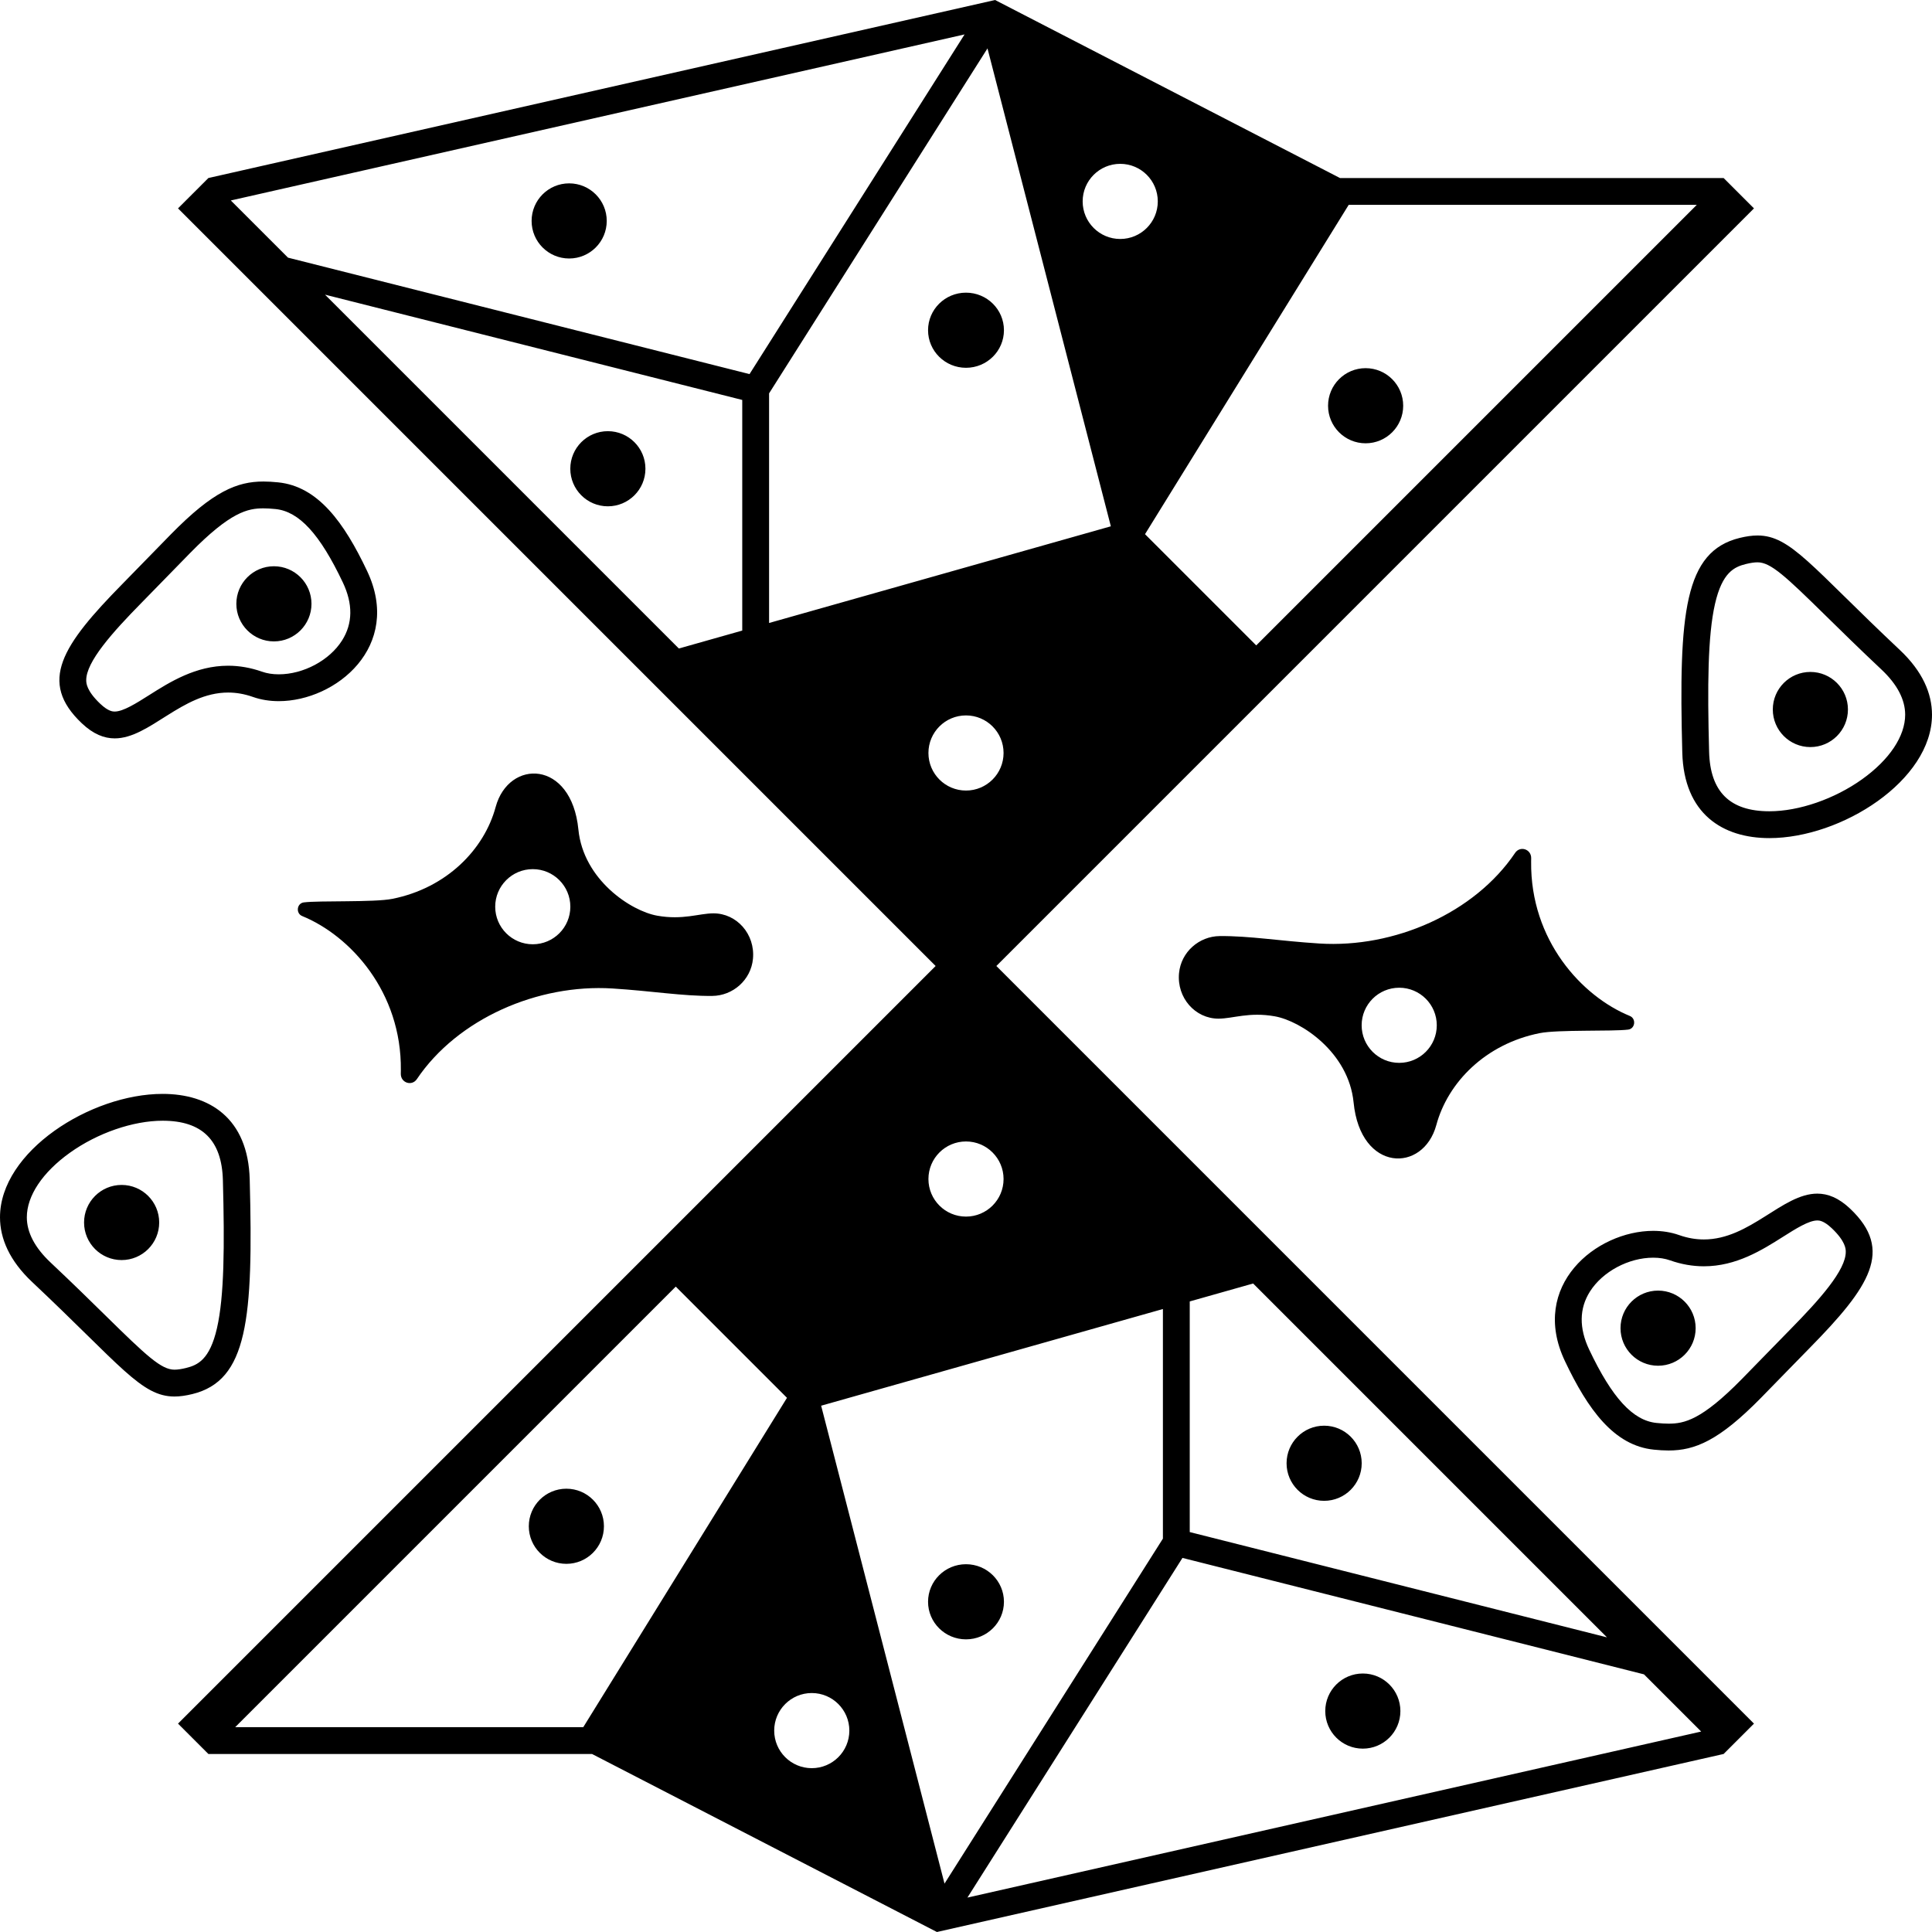 <svg enable-background="new 0 0 441.214 441.214" height="316.228" viewBox="0 0 441.214 441.214" width="316.228" xmlns="http://www.w3.org/2000/svg"><path d="m311.232 399.34c4.738 0 8.578-3.84 8.578-8.578s-3.84-8.58-8.578-8.58-8.58 3.842-8.58 8.58 3.842 8.578 8.58 8.578m-181.89-59.362c-4.738 0-8.578 3.84-8.578 8.578s3.84 8.58 8.578 8.58c4.74 0 8.58-3.842 8.58-8.58s-3.84-8.578-8.58-8.578m284.094-186.526c-4.738 0-8.578 3.84-8.578 8.578s3.84 8.58 8.578 8.58 8.58-3.842 8.58-8.58-3.842-8.578-8.58-8.578m9.088 122.58c-2.628-2.486-5.096-3.442-7.506-3.442h-.002v6.128c.392 0 1.432 0 3.298 1.766 3.164 2.994 3.196 4.756 3.206 5.336.078 4.224-6.03 11.028-12.64 17.752-2.454 2.496-3.768 3.85-5.198 5.322s-2.976 3.064-5.914 6.058c-9.218 9.392-13.164 10.17-16.712 10.17-.792 0-1.664-.05-2.744-.16-5.404-.542-10.152-5.71-15.39-16.756-2.334-4.92-2.276-9.38.174-13.252 2.88-4.554 8.824-7.736 14.456-7.736 1.408 0 2.704.206 3.85.612 2.546.898 5.14 1.354 7.712 1.354 7.426 0 13.324-3.732 18.064-6.732 2.902-1.836 5.902-3.734 7.838-3.734v-6.128c-7.98 0-15.34 10.466-25.902 10.466-1.794 0-3.676-.3-5.672-1.006-1.84-.648-3.836-.958-5.89-.958-13.04 0-28.342 12.506-20.168 29.74 5.248 11.064 11.206 19.312 20.314 20.228 1.154.116 2.264.19 3.358.19 6 0 11.494-2.232 21.086-12.006 5.872-5.986 6.204-6.388 11.108-11.376 13.802-14.038 19.286-22.364 9.274-31.836m-201.918-15.356c-4.738 0-8.578 3.842-8.578 8.58s3.84 8.578 8.578 8.578 8.58-3.84 8.58-8.578-3.842-8.58-8.58-8.58m44.97 38.266-78.05 22.08 28.174 109.14 49.876-78.784zm4.466 56.84-49.11 77.572 167.57-37.92-13.062-13.06zm1.662-5.902 95.284 24.042-80.806-80.808-14.478 4.096zm-77.738 45.34c0-4.738-3.842-8.58-8.58-8.58s-8.58 3.842-8.58 8.58 3.842 8.578 8.58 8.578 8.58-3.84 8.58-8.578m-55.854-8.718 41.612-67.28-25.398-25.4-100.61 100.608h79.49zm82.496-205.964c4.738 0 8.578-3.842 8.578-8.58s-3.84-8.578-8.578-8.578c-4.74 0-8.58 3.84-8.58 8.578s3.84 8.58 8.58 8.58m-8.666 185.264c0-4.738 3.88-8.58 8.664-8.58 4.786 0 8.666 3.842 8.666 8.58s-3.88 8.578-8.666 8.578c-4.784 0-8.664-3.84-8.664-8.578m17.33-290.39c0 4.738-3.88 8.58-8.666 8.58-4.784 0-8.664-3.842-8.664-8.58s3.88-8.578 8.664-8.578c4.786 0 8.666 3.84 8.666 8.578m-53.636 66.86 78.05-22.08-28.172-109.14-49.878 78.782zm-4.466-56.84 49.11-77.572-167.568 37.92 13.062 13.06zm-1.662 5.902-95.282-24.042 80.806 80.808 14.476-4.096zm77.74-45.34c0 4.738 3.842 8.58 8.58 8.58s8.578-3.842 8.578-8.58-3.84-8.578-8.578-8.578-8.58 3.84-8.58 8.578m14.24 75.998 25.4 25.4 100.61-100.61h-79.492zm-33.948 98.614 173.018 173.02-6.932 6.932h-.002.002l-179.662 40.656-78.764-40.656h-87.612l-6.932-6.932 173.018-173.02-173.018-173.018 6.932-6.932 179.66-40.656h.002l78.764 40.656h87.61.002l6.932 6.932zm207.546-57.386c-.002-3.466-1.822-6.938-5.408-10.312-5.134-4.832-9.328-8.952-12.696-12.262-9.25-9.086-12.6-12.228-15.614-12.228-.706 0-1.56.124-2.612.38-2.684.654-5.442 1.896-7.094 9.102-1.668 7.28-1.748 18.77-1.35 33.778.24 9.148 4.742 13.594 13.764 13.594 6.754 0 14.87-2.802 21.18-7.314 6.248-4.468 9.832-9.84 9.83-14.738m6.128-.002c.006 15.024-20.678 28.182-37.138 28.182-10.644 0-19.52-5.502-19.89-19.56-.844-31.916.48-45.914 13.12-48.996 1.488-.362 2.814-.554 4.062-.554 7.574 0 12.25 7.086 32.51 26.156 5.168 4.864 7.332 9.916 7.336 14.772m-62.556 131.52c-4.738 0-8.578 3.842-8.578 8.58s3.84 8.578 8.578 8.578 8.58-3.84 8.58-8.578-3.842-8.58-8.58-8.58m-50.538-60.59c0-4.738-3.84-8.578-8.578-8.578s-8.58 3.84-8.58 8.578 3.842 8.58 8.58 8.58 8.578-3.842 8.578-8.58m21.558-38.154c-.004.258-.008.526-.01.806-.192 17.888 11.54 30.718 22.532 35.214 1.506.616 1.24 2.91-.368 3.118-3.512.452-16.032-.024-20.216.81-12.404 2.474-20.974 11.276-23.596 20.97-2.974 11.004-17.318 10.85-18.896-5.132-1.134-11.468-12-18.618-18.012-19.684-5.86-1.04-9.512.528-12.828.536-5.318.014-9.566-4.754-9.026-10.394.464-4.852 4.602-8.422 9.294-8.464 6.814-.062 13.59 1.116 22.766 1.698 17.058 1.082 35.414-6.918 44.692-20.696 1.142-1.694 3.702-.852 3.668 1.218m-47.284 129.594c-4.738 0-8.578 3.842-8.578 8.58s3.84 8.578 8.578 8.578 8.58-3.84 8.58-8.578-3.842-8.58-8.58-8.58m-259.938-13.172c2.684-.654 5.442-1.896 7.094-9.102 1.67-7.282 1.748-18.77 1.352-33.78-.242-9.146-4.744-13.592-13.764-13.592-6.754 0-14.87 2.802-21.18 7.314-6.25 4.468-9.832 9.84-9.83 14.736.002 3.468 1.822 6.938 5.408 10.314 5.132 4.832 9.326 8.952 12.696 12.262 9.248 9.086 12.6 12.228 15.612 12.228.706 0 1.562-.124 2.612-.38m1.452 5.954c-1.488.362-2.814.554-4.064.554-7.572 0-12.248-7.086-32.508-26.156-5.168-4.864-7.334-9.916-7.336-14.772-.008-15.024 20.678-28.182 37.138-28.182 10.642 0 19.52 5.502 19.89 19.56.842 31.916-.48 45.912-13.12 48.996m94.91-202.744c4.738 0 8.58-3.842 8.58-8.58s-3.842-8.578-8.58-8.578-8.578 3.84-8.578 8.578 3.84 8.58 8.578 8.58m-119.126 39.768c.012.58.044 2.342 3.208 5.336 1.866 1.766 2.904 1.766 3.296 1.766 1.934 0 4.936-1.898 7.84-3.736 4.738-2.998 10.638-6.73 18.064-6.73 2.57 0 5.164.456 7.712 1.354 1.146.406 2.44.61 3.848.61 5.632 0 11.578-3.18 14.458-7.734 2.45-3.874 2.508-8.332.174-13.252-5.24-11.046-9.986-16.214-15.39-16.758-1.082-.108-1.954-.158-2.744-.158-3.548 0-7.496.778-16.712 10.17-2.938 2.994-4.484 4.586-5.914 6.058s-2.746 2.826-5.198 5.322c-6.612 6.724-12.718 13.528-12.642 17.752m8.272-22.048c4.902-4.988 5.234-5.39 11.108-11.376 9.592-9.774 15.086-12.006 21.086-12.006 1.092 0 2.202.074 3.356.19 9.11.916 15.066 9.164 20.314 20.228 8.176 17.234-7.126 29.74-20.168 29.74-2.052 0-4.05-.31-5.89-.96-1.994-.704-3.878-1.006-5.67-1.006-10.562.002-17.924 10.468-25.904 10.468-2.41 0-4.88-.956-7.508-3.442-10.01-9.472-4.526-17.798 9.276-31.836m-.188 137.258c-4.738 0-8.578 3.842-8.578 8.58s3.84 8.578 8.578 8.578 8.58-3.84 8.58-8.578-3.842-8.58-8.58-8.58m85.316-63.538c0 4.738 3.842 8.578 8.58 8.578s8.578-3.84 8.578-8.578-3.84-8.58-8.578-8.58-8.58 3.842-8.58 8.58m-21.558 38.154c.004-.258.008-.526.012-.806.19-17.888-11.54-30.718-22.532-35.214-1.508-.616-1.24-2.91.368-3.118 3.51-.452 16.03.022 20.216-.812 12.404-2.472 20.974-11.274 23.594-20.968 2.976-11.004 17.32-10.85 18.898 5.132 1.132 11.468 12 18.618 18.012 19.684 5.86 1.04 9.512-.528 12.828-.536 5.318-.014 9.566 4.754 9.026 10.392-.464 4.854-4.602 8.424-9.296 8.466-6.812.062-13.588-1.116-22.764-1.698-17.06-1.084-35.414 6.918-44.694 20.696-1.142 1.694-3.7.852-3.668-1.218m220.336-143.984c4.738 0 8.58-3.84 8.58-8.578s-3.842-8.58-8.58-8.58-8.578 3.842-8.578 8.58 3.84 8.578 8.578 8.578m-181.888-59.362c-4.738 0-8.578 3.84-8.578 8.578s3.84 8.58 8.578 8.58 8.58-3.842 8.58-8.58-3.842-8.578-8.58-8.578m-76.006 96.022c0-4.738 3.842-8.58 8.58-8.58s8.578 3.842 8.578 8.58-3.84 8.58-8.578 8.58-8.58-3.842-8.58-8.58"/></svg>